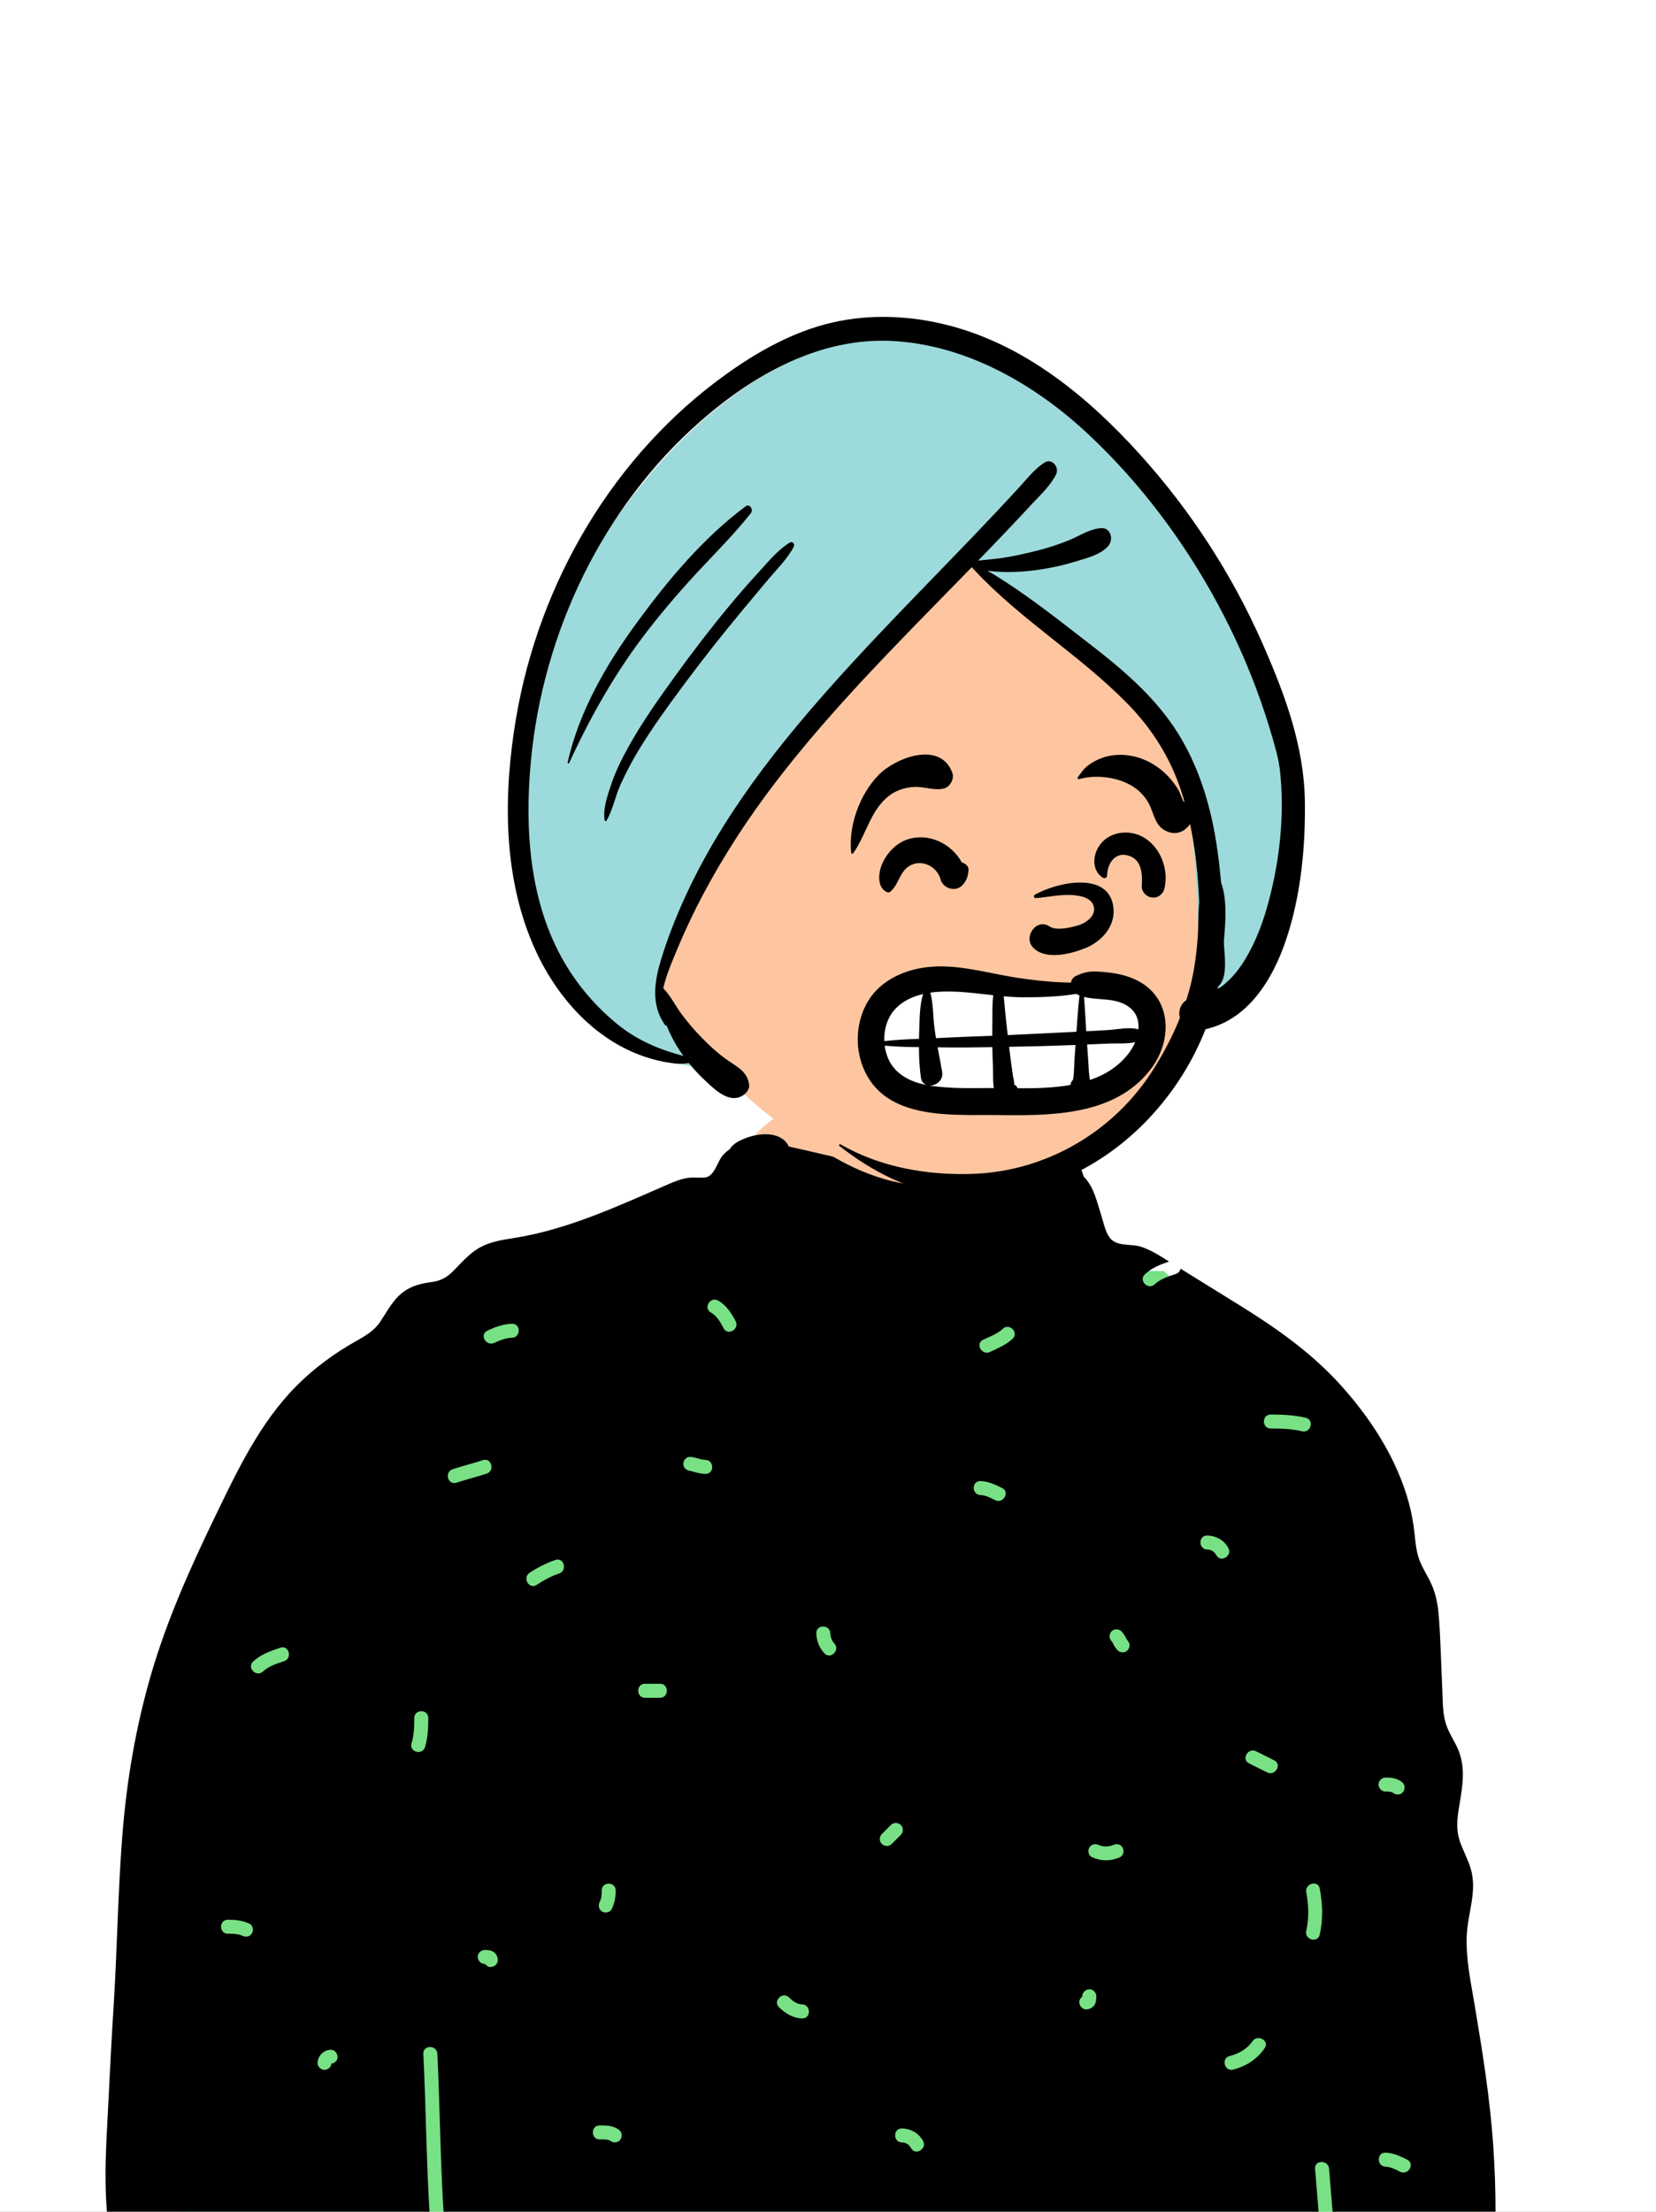 <svg width="200" height="267" viewBox="0 0 200 267" fill="none" xmlns="http://www.w3.org/2000/svg">
<rect x="0" y="0" width="200" height="267" fill="#808080" stroke="none"/>
<g clip-path="url(#clip0_2016_14107)">
<rect width="200" height="267" fill="white"/>
<path fill-rule="evenodd" clip-rule="evenodd" d="M134.008 150.111C130.095 147.262 128.154 142.597 126.694 141.803C125.62 141.219 125.64 137.188 123.487 135.761C120.597 133.846 111.39 132.423 108.04 132.156C104.824 131.901 99.232 132.438 96.215 133.615C91.184 135.58 89.178 139.326 86.962 144.153C86.962 144.153 136.696 152.069 134.008 150.111Z" fill="#FDC6A0"/>
<path fill-rule="evenodd" clip-rule="evenodd" d="M61.03 153.44H140.544L168.066 177.934L180.281 280.885L162.906 286.297L55.55 288.092L22.021 278.609L19.929 206.947L61.03 153.44Z" fill="#78E185"/>
<path fill-rule="evenodd" clip-rule="evenodd" d="M169.101 262.182C168.547 261.905 167.97 261.589 167.337 261.567C166.251 261.529 166.249 259.838 167.337 259.876C168.286 259.909 169.119 260.305 169.954 260.722C170.928 261.209 170.071 262.667 169.101 262.182M167.337 214.59C168.079 214.59 168.826 214.684 169.395 215.203C169.734 215.511 169.707 216.086 169.395 216.398C169.062 216.732 168.537 216.706 168.2 216.398C168.31 216.498 168.201 216.399 168.161 216.377C168.151 216.372 168.146 216.368 168.144 216.366C168.135 216.364 168.127 216.362 168.113 216.359C168.025 216.336 167.937 216.315 167.848 216.299C167.847 216.303 167.659 216.286 167.615 216.284C167.523 216.281 167.43 216.281 167.337 216.281C166.879 216.28 166.492 215.894 166.492 215.435C166.492 214.979 166.88 214.59 167.337 214.59M159.39 233.556C159.148 234.618 157.519 234.165 157.761 233.106C158.112 231.566 158.048 229.988 157.761 228.442C157.563 227.377 159.192 226.925 159.39 227.993C159.735 229.847 159.812 231.708 159.39 233.556M157.256 172.79C155.997 172.491 154.752 172.456 153.465 172.455C152.375 172.455 152.377 170.764 153.465 170.764C154.901 170.765 156.302 170.827 157.705 171.16C158.764 171.412 158.313 173.041 157.256 172.79M153.038 213.974C152.308 213.609 151.578 213.244 150.848 212.878C149.873 212.391 150.731 210.933 151.701 211.418L153.891 212.514C154.865 213.001 154.008 214.459 153.038 213.974M152.734 247.27C151.808 248.606 150.506 249.436 148.943 249.85C147.889 250.13 147.443 248.498 148.494 248.22C149.611 247.923 150.604 247.384 151.275 246.417C151.891 245.528 153.355 246.374 152.734 247.27M146.894 187.741C146.643 187.272 146.266 187.074 145.798 187.064C144.71 187.039 144.71 185.348 145.798 185.373C146.865 185.397 147.843 185.933 148.353 186.887C148.866 187.847 147.407 188.701 146.894 187.741M136.174 199.233C135.871 199.563 135.283 199.555 134.979 199.233C134.792 199.036 134.635 198.816 134.512 198.575C134.465 198.484 134.421 198.39 134.369 198.302C134.346 198.262 134.321 198.223 134.295 198.185C134.286 198.177 134.267 198.158 134.248 198.138C133.924 197.794 133.932 197.287 134.248 196.942C134.551 196.612 135.139 196.62 135.444 196.942C135.63 197.139 135.787 197.359 135.91 197.6C135.957 197.692 136.001 197.785 136.053 197.874C136.076 197.914 136.102 197.953 136.128 197.991C136.137 197.999 136.155 198.018 136.174 198.038C136.499 198.381 136.49 198.888 136.174 199.233M135.273 224.2C134.172 224.704 132.965 224.704 131.864 224.2C131.447 224.009 131.348 223.407 131.561 223.043C131.807 222.622 132.302 222.55 132.717 222.74C133.216 222.968 133.921 222.968 134.42 222.74C134.836 222.549 135.326 222.617 135.576 223.043C135.79 223.409 135.688 224.01 135.273 224.2M132.27 241.872C132.081 242.32 131.673 242.558 131.195 242.576C130.722 242.594 130.37 242.174 130.35 241.731C130.338 241.444 130.492 241.199 130.715 241.047C130.715 241.032 130.715 241.016 130.715 241C130.716 240.526 131.103 240.175 131.561 240.155C132.017 240.134 132.406 240.558 132.406 241C132.405 241.299 132.387 241.595 132.27 241.872M127.91 269.967C126.561 269.989 125.243 270.31 123.894 270.332C122.804 270.35 122.808 268.659 123.894 268.641C125.243 268.619 126.561 268.298 127.91 268.276C129 268.258 128.996 269.949 127.91 269.967M122.301 161.616C121.511 162.369 120.536 162.739 119.574 163.21C118.6 163.686 117.744 162.227 118.721 161.75C119.536 161.351 120.438 161.057 121.106 160.421C121.894 159.67 123.09 160.864 122.301 161.616M120.182 181.105C119.628 180.828 119.05 180.512 118.418 180.49C117.331 180.452 117.33 178.761 118.418 178.799C119.367 178.832 120.2 179.228 121.035 179.645C122.009 180.132 121.152 181.589 120.182 181.105M110.022 259.322C109.771 258.854 109.394 258.656 108.926 258.645C107.838 258.621 107.838 256.93 108.926 256.955C109.993 256.979 110.971 257.515 111.481 258.469C111.994 259.429 110.535 260.282 110.022 259.322M106.503 222.607C106.167 222.298 106.19 221.724 106.503 221.411C106.868 221.046 107.233 220.681 107.599 220.316C107.932 219.982 108.456 220.006 108.793 220.316C109.13 220.625 109.106 221.198 108.793 221.511C108.428 221.877 108.063 222.242 107.698 222.607C107.364 222.941 106.841 222.917 106.503 222.607M102.355 279.828C101.135 279.799 99.993 279.449 98.844 279.067C97.816 278.725 98.26 277.092 99.294 277.437C100.292 277.769 101.294 278.112 102.355 278.137C103.443 278.162 103.443 279.853 102.355 279.828M96.879 243.672C95.777 243.641 94.863 243.08 94.091 242.328C93.309 241.568 94.506 240.374 95.286 241.133C95.728 241.563 96.238 241.963 96.879 241.981C97.966 242.011 97.967 243.702 96.879 243.672M100.279 197.175C100.293 197.625 100.483 198.107 100.762 198.403C101.509 199.194 100.315 200.391 99.567 199.599C98.95 198.945 98.615 198.069 98.589 197.175C98.558 196.084 100.248 196.089 100.279 197.175M87.387 160.35C87.034 159.657 86.57 158.845 85.865 158.462C84.908 157.942 85.762 156.483 86.718 157.002C87.677 157.522 88.362 158.548 88.847 159.496C89.341 160.465 87.882 161.319 87.387 160.35M85.197 177.933C84.805 177.922 84.415 177.855 84.037 177.753C83.876 177.709 83.716 177.658 83.554 177.614C83.485 177.595 83.19 177.559 83.371 177.568C82.914 177.544 82.526 177.201 82.526 176.723C82.526 176.283 82.915 175.853 83.371 175.877C83.999 175.911 84.569 176.225 85.197 176.243C86.284 176.273 86.284 177.964 85.197 177.933M79.721 204.959H77.895C76.806 204.959 76.808 203.268 77.895 203.268H79.721C80.81 203.268 80.808 204.959 79.721 204.959M77.591 279.712C77.038 279.989 76.385 280.252 75.937 280.676C75.147 281.423 73.95 280.229 74.742 279.48C75.313 278.94 76.043 278.6 76.739 278.252C77.148 278.047 77.652 278.14 77.895 278.556C78.114 278.931 77.999 279.508 77.591 279.712M73.513 258.349C73.442 258.329 73.367 258.315 73.296 258.306C73.008 258.267 72.708 258.28 72.419 258.28C71.33 258.28 71.332 256.589 72.419 256.589C73.276 256.59 74.168 256.602 74.842 257.202C75.184 257.507 75.151 258.089 74.842 258.398C74.506 258.734 73.988 258.701 73.647 258.398C73.683 258.43 73.56 258.362 73.513 258.349M72.42 229.617C72.665 229.111 72.669 228.781 72.669 228.218C72.67 227.128 74.36 227.13 74.359 228.218C74.359 229.035 74.237 229.731 73.879 230.471C73.679 230.883 73.093 230.991 72.723 230.774C72.308 230.531 72.221 230.028 72.42 229.617M67.533 189.955C66.552 190.289 65.677 190.761 64.814 191.331C63.903 191.932 63.057 190.468 63.961 189.871C64.946 189.221 65.965 188.705 67.083 188.325C68.117 187.973 68.557 189.607 67.533 189.955M61.832 161.499C61.104 161.519 60.352 161.799 59.703 162.114C58.728 162.588 57.872 161.129 58.85 160.654C59.777 160.203 60.792 159.837 61.832 159.808C62.922 159.777 62.917 161.468 61.832 161.499M59.277 237.463C58.99 237.476 58.745 237.321 58.594 237.098C58.578 237.098 58.562 237.098 58.547 237.098C58.073 237.098 57.722 236.711 57.701 236.252C57.681 235.796 58.105 235.407 58.547 235.407C58.845 235.407 59.141 235.425 59.418 235.542C59.866 235.731 60.103 236.14 60.122 236.618C60.14 237.091 59.72 237.443 59.277 237.463M55.12 178.999C54.082 179.338 53.642 177.705 54.671 177.369C55.879 176.974 57.114 176.668 58.322 176.273C59.36 175.933 59.8 177.567 58.771 177.903C57.563 178.298 56.328 178.604 55.12 178.999M51.33 210.912C51.008 211.95 49.377 211.505 49.7 210.463C50.012 209.457 50.034 208.445 50.035 207.401C50.035 206.311 51.726 206.313 51.725 207.401C51.724 208.59 51.684 209.768 51.33 210.912M40.03 249.136C39.968 249.557 39.635 249.861 39.198 249.88C38.753 249.9 38.337 249.477 38.353 249.035C38.384 248.184 39.077 247.49 39.928 247.459C40.401 247.442 40.753 247.86 40.773 248.304C40.792 248.736 40.432 249.073 40.03 249.136M34.311 200.546C33.418 200.845 32.464 201.129 31.764 201.79C30.973 202.537 29.776 201.343 30.569 200.594C31.492 199.722 32.679 199.311 33.862 198.916C34.898 198.57 35.338 200.204 34.311 200.546M30.436 233.392C30.19 233.812 29.693 233.888 29.279 233.695C28.725 233.438 28.113 233.446 27.515 233.446C26.426 233.445 26.428 231.754 27.515 231.755C28.437 231.756 29.288 231.843 30.133 232.235C30.548 232.429 30.649 233.027 30.436 233.392M28.246 273.254C27.772 273.271 27.42 272.853 27.401 272.409C27.381 271.977 27.741 271.64 28.144 271.577C28.205 271.156 28.539 270.852 28.976 270.833C29.421 270.813 29.837 271.236 29.821 271.678C29.79 272.529 29.097 273.223 28.246 273.254M182.223 279.647C181.936 278.613 181.279 277.779 180.782 276.849C180.616 276.535 180.558 276.34 180.468 276.111C180.345 276.356 180.107 276.541 179.75 276.541C179.063 276.541 178.261 276.497 177.62 276.791C177.204 276.982 176.714 276.914 176.464 276.487C176.25 276.121 176.353 275.521 176.768 275.331C177.711 274.898 178.726 274.85 179.75 274.85C180.003 274.85 180.194 274.943 180.329 275.083C180.72 269.723 180.711 264.359 180.341 258.996C179.946 253.264 179.037 247.646 178.086 241.988C177.626 239.245 177.028 236.474 177.144 233.68C177.26 230.905 178.45 228.318 177.607 225.535C177.269 224.419 176.69 223.396 176.314 222.293C175.91 221.105 175.946 219.932 176.13 218.702C176.508 216.197 177.136 213.722 176.132 211.277C175.689 210.193 174.97 209.225 174.624 208.105C174.193 206.712 174.252 205.171 174.18 203.728C174.034 200.815 173.996 197.884 173.755 194.978C173.648 193.676 173.413 192.442 172.879 191.247C172.365 190.098 171.603 189.052 171.263 187.832C170.925 186.632 170.895 185.366 170.713 184.138C170.523 182.84 170.225 181.561 169.824 180.314C168.273 175.487 165.432 171.15 162.075 167.39C158.506 163.394 154.241 160.384 149.713 157.579C147.333 156.105 144.952 154.63 142.573 153.155C142.522 153.432 142.346 153.686 142.007 153.799C141.114 154.098 140.16 154.381 139.459 155.043C138.668 155.789 137.472 154.596 138.264 153.847C139.091 153.066 140.13 152.655 141.188 152.294C140.104 151.61 139.008 150.902 137.785 150.508C136.714 150.161 135.134 150.463 134.265 149.677C133.583 149.058 133.367 147.91 133.106 147.069C132.778 146.025 132.495 144.924 132.079 143.909C131.796 143.216 131.384 142.55 130.864 142.013C130.636 141.134 130.217 140.331 129.478 139.843C127.543 138.562 125.166 139.834 124.315 141.66C123.611 141.658 122.87 141.813 122.185 141.855C120.778 141.944 119.369 141.984 117.96 141.98C115.203 141.971 112.444 141.792 109.71 141.426C104.821 140.771 100.078 139.45 95.272 138.42C95.244 138.357 95.213 138.294 95.175 138.23C94.139 136.493 91.56 136.787 89.935 137.444C89.238 137.725 88.528 138.08 88.129 138.74C87.706 139.025 87.341 139.372 87.098 139.737C86.595 140.492 86.206 142.013 85.186 142.14C84.514 142.223 83.832 142.094 83.149 142.191C82.296 142.309 81.531 142.609 80.743 142.952C74.743 145.558 68.54 148.455 62.029 149.466C60.501 149.702 58.946 149.948 57.62 150.803C56.542 151.499 55.709 152.454 54.82 153.361C53.954 154.244 53.24 154.635 52.004 154.794C50.504 154.986 49.205 155.4 48.108 156.491C47.198 157.398 46.604 158.556 45.89 159.608C45.163 160.682 44.096 161.286 42.989 161.91C40.372 163.385 37.934 165.167 35.81 167.304C31.338 171.81 28.63 177.601 25.9 183.244C22.948 189.347 20.189 195.525 18.275 202.043C16.399 208.443 15.284 215.027 14.768 221.671C14.225 228.644 14.149 235.644 13.697 242.62C13.471 246.106 13.3 249.595 13.127 253.082C12.958 256.527 12.71 259.979 12.75 263.428C12.827 270.096 14.159 276.785 16.49 283.028C17.071 284.582 17.715 286.114 18.402 287.623C19.004 288.948 21.064 288.8 21.71 287.623C21.858 287.353 21.974 287.074 22.072 286.79C23.762 286.805 25.469 286.674 27.148 286.831C30.115 287.108 33.087 287.262 36.062 287.446C41.948 287.811 47.844 288.054 53.732 288.39C54.304 288.423 54.875 288.456 55.446 288.49C51.25 275.497 51.794 261.451 51.13 247.939C51.077 246.85 52.767 246.856 52.82 247.939C53.487 261.509 52.919 275.591 57.264 288.605C58.949 288.719 60.632 288.858 62.31 289.063C63.666 289.225 65.029 289.418 66.398 289.35C67.951 289.276 69.468 288.921 70.982 288.612C73.735 288.052 76.386 288.306 79.15 288.65C82.106 289.02 85.072 289.225 88.046 289.354C99.958 289.876 111.949 290.352 123.856 289.555C126.738 289.363 129.613 289.092 132.476 288.724C135.425 288.346 138.343 287.71 141.29 287.348C144.195 286.993 146.865 287.968 149.737 288.147C152.664 288.331 155.671 287.72 158.572 287.37C159.518 287.255 160.465 287.143 161.413 287.032C160.193 278.668 159.499 270.241 158.826 261.817C158.739 260.731 160.43 260.74 160.516 261.817C161.184 270.175 161.862 278.54 163.08 286.838C168.103 286.253 173.131 285.662 178.101 284.751C179.517 284.493 180.924 284.073 181.771 282.809C182.398 281.872 182.525 280.725 182.223 279.647" fill="black"/>
<path fill-rule="evenodd" clip-rule="evenodd" d="M156.386 92.054C154.457 81.508 149.7 71.473 142.394 63.622C141.551 62.69 140.794 61.219 139.507 60.984C138.216 58.346 135.755 56.481 133.787 54.351C129.492 50.059 125.384 45.261 119.844 42.551C94.151 31.957 69.427 62.163 64.18 84.879C58.969 103.147 64.661 128.348 87.244 129.088C90.439 133.324 94.848 136.256 99.377 138.875C105.561 142.845 112.308 144.456 119.462 142.247C126.588 144.114 133.975 138.124 138.257 132.87C141.641 128.801 143.961 123.835 147.057 119.623C150.712 119.531 153.871 116.429 154.36 112.792C157.774 106.503 157.619 98.967 156.386 92.054V92.054Z" fill="#FDC6A0"/>
<path fill-rule="evenodd" clip-rule="evenodd" d="M64.18 84.879C69.427 62.163 94.151 31.957 119.844 42.551C125.384 45.261 129.492 50.059 133.787 54.351C135.755 56.481 138.216 58.346 139.507 60.984C140.794 61.219 141.551 62.69 142.394 63.622C149.7 71.473 154.457 81.508 156.386 92.054C157.619 98.967 157.774 106.503 154.36 112.792C153.871 116.429 150.712 119.531 147.057 119.623C146.387 120.534 145.754 121.481 145.138 122.446L144.993 122.496L144.974 121.427C144.666 104.105 143.671 93.648 141.989 90.057C140.29 86.43 132.978 79.788 120.053 70.132L119.66 69.838L116.626 67.327L114.271 69.992C105.413 80.009 98.479 87.738 93.47 93.181C88.079 99.037 83.518 107.947 79.787 119.909L79.674 120.273L86.266 129.04C64.497 127.614 59.045 102.881 64.18 84.879Z" fill="#9DDADB"/>
<path fill-rule="evenodd" clip-rule="evenodd" d="M100.422 38.962C105.097 37.867 110 38.093 114.63 39.297C123.808 41.682 131.36 47.886 137.622 54.802C143.73 61.548 148.766 69.282 152.445 77.614L152.631 78.037C155.234 83.976 157.495 90.149 157.592 96.688C157.675 102.316 157.108 108.18 155.294 113.533C153.679 118.301 150.707 123.107 145.594 124.25C142.645 131.763 136.877 138.269 129.611 141.75C125.105 143.91 120.156 144.874 115.173 144.394C110.089 143.906 105.341 141.457 101.368 138.334C101.259 138.249 101.399 138.083 101.512 138.148C106.295 140.911 111.952 141.899 117.431 141.717C126.435 141.419 134.689 136.547 139.432 128.889C140.612 126.983 141.664 124.973 142.503 122.881C142.454 122.709 142.425 122.535 142.425 122.365C142.425 121.645 142.766 121.094 143.275 120.738C143.511 119.999 143.72 119.252 143.894 118.496C144.29 116.783 144.51 115.046 144.643 113.295C144.751 111.873 144.691 110.363 144.834 108.904C144.782 107.735 144.71 106.567 144.604 105.402C144.264 101.647 143.576 97.901 142.252 94.362C140.91 90.777 138.791 87.615 136.117 84.894C130.382 79.058 123.242 74.797 117.666 68.801L117.374 68.484L117.354 68.478C116.662 69.189 115.971 69.9 115.277 70.61L112.109 73.849C105.643 80.468 99.23 87.151 93.605 94.516C90.366 98.757 87.456 103.203 84.949 107.917C83.762 110.15 82.685 112.438 81.712 114.773L81.329 115.702C80.873 116.815 80.381 118.059 80.107 119.315C80.921 120.125 81.516 121.314 82.174 122.232C82.921 123.274 83.782 124.266 84.668 125.191C85.564 126.128 86.548 127.026 87.592 127.796L87.717 127.887C88.915 128.739 90.29 129.327 90.47 130.95C90.548 131.654 89.92 132.221 89.338 132.44C87.746 133.04 86.096 131.317 85.035 130.326C84.373 129.708 83.765 129.042 83.201 128.339C82.651 128.418 82.099 128.458 81.552 128.393C80.704 128.291 79.864 128.143 79.039 127.925C72.189 126.122 67.12 120.422 64.385 114.074C60.712 105.551 60.798 95.726 62.324 86.714C65.114 70.243 74.142 54.861 87.773 45.123C91.591 42.396 95.825 40.038 100.422 38.962ZM107.801 41.165C98.995 40.7 90.966 45.252 84.524 50.919C72.796 61.237 65.571 76.345 64.118 91.858C63.345 100.101 63.923 108.985 68.21 116.268C69.874 119.094 72.016 121.556 74.545 123.631C76.928 125.588 79.644 126.715 82.548 127.483C82.416 127.3 82.285 127.116 82.159 126.93C81.483 125.938 80.947 124.884 80.497 123.78C80.457 123.82 80.383 123.828 80.339 123.767C78.506 121.246 79.079 118.238 79.953 115.465C80.869 112.557 82.03 109.728 83.355 106.983C88.185 96.98 95.368 88.266 102.825 80.134C106.633 75.981 110.568 71.949 114.488 67.903C116.446 65.882 118.398 63.856 120.326 61.806C121.285 60.786 122.239 59.76 123.184 58.726C124.118 57.704 124.959 56.621 126.122 55.855C127.05 55.245 127.975 56.411 127.542 57.279C126.875 58.613 125.729 59.67 124.714 60.755L124.61 60.868C123.621 61.938 122.623 62.999 121.618 64.055C120.464 65.27 119.3 66.476 118.132 67.679C119.128 67.563 120.135 67.497 121.125 67.346C122.469 67.141 123.795 66.84 125.115 66.512C126.505 66.167 127.878 65.727 129.202 65.179C130.447 64.664 131.623 63.84 132.992 63.759C134.151 63.691 134.513 65.129 133.871 65.886C132.986 66.93 131.395 67.34 130.101 67.728L129.918 67.783C128.487 68.221 127.022 68.549 125.542 68.769C123.594 69.058 121.343 69.191 119.259 68.895C123.421 71.341 127.25 74.372 131.069 77.329L131.743 77.85C135.473 80.728 139.115 83.83 141.775 87.767C144.258 91.443 145.757 95.722 146.599 100.058C147.014 102.197 147.288 104.358 147.472 106.529C148.157 108.454 148.047 110.742 147.874 112.859L147.812 113.589L147.817 113.804C147.843 115.128 148.373 118.075 147.124 119.075C147.102 119.181 147.083 119.289 147.06 119.395C147.216 119.299 147.37 119.2 147.522 119.098C147.585 119.056 147.645 119.009 147.707 118.964L147.879 118.822C147.886 118.816 147.892 118.811 147.896 118.807C148.284 118.466 148.654 118.11 148.999 117.724C149.636 117.012 150.242 116.108 150.816 115.065C152.077 112.774 152.883 110.284 153.505 107.709C154.644 103.001 155.114 97.944 154.595 93.116C154.522 92.442 154.373 91.597 154.143 90.73C153.594 88.672 152.964 86.635 152.258 84.626C150.846 80.606 149.114 76.706 147.096 72.956C142.996 65.339 137.721 58.297 131.401 52.387C125.001 46.402 116.701 41.635 107.801 41.165ZM95.382 65.502C95.7 65.307 96.026 65.685 95.869 65.99C95.106 67.465 93.824 68.71 92.759 69.974C91.656 71.283 90.562 72.599 89.469 73.916C87.246 76.599 85.075 79.332 82.991 82.125L82.44 82.864C80.607 85.33 78.797 87.836 77.194 90.457C76.356 91.828 75.618 93.246 74.947 94.706C74.308 96.096 74.014 97.774 73.246 99.08C73.198 99.162 73.048 99.155 73.03 99.051C72.779 97.645 73.398 95.952 73.84 94.635C74.366 93.07 75.114 91.578 75.914 90.138C77.585 87.133 79.586 84.317 81.596 81.535C83.638 78.71 85.758 75.942 87.982 73.259C89.026 71.998 90.094 70.763 91.194 69.552L91.608 69.099C92.76 67.846 93.921 66.396 95.382 65.502ZM90.043 61.134C90.566 60.746 91.011 61.539 90.678 61.959C88.688 64.468 86.424 66.723 84.246 69.064C82.155 71.311 80.156 73.643 78.269 76.067C74.424 81.009 71.345 86.432 68.737 92.115C68.688 92.222 68.534 92.142 68.557 92.039C69.938 85.891 73.167 80.308 76.843 75.263L76.983 75.072C80.702 69.999 84.976 64.899 90.043 61.134Z" fill="black"/>
<path fill-rule="evenodd" clip-rule="evenodd" d="M108.915 119.159C111.223 117.769 119.848 118.788 126.623 119.159C132.003 119.454 135.845 118.87 137.075 119.698C139.854 121.569 138.504 130.616 133.716 131.853C128.928 133.09 111.179 134.818 108.119 131.853C105.058 128.888 104.776 121.653 108.915 119.159Z" fill="white"/>
<path fill-rule="evenodd" clip-rule="evenodd" d="M111.904 116.766C115.526 116.326 119.036 117.436 122.577 117.995C124.446 118.29 126.318 118.51 128.209 118.592C128.59 118.609 128.97 118.618 129.351 118.626C129.387 118.291 129.574 117.983 129.981 117.798C130.814 117.421 131.481 117.25 132.395 117.287C133.233 117.32 134.073 117.406 134.898 117.557C136.395 117.831 137.899 118.455 138.994 119.537C141.528 122.042 141.143 126.066 139.184 128.795C135.138 134.433 127.753 134.695 121.428 134.621L120.844 134.614C115.085 134.531 106.846 135.39 104.23 128.836C103.267 126.425 103.401 123.631 104.579 121.319C105.984 118.562 108.942 117.126 111.904 116.766ZM129.893 126.154L129.842 126.156C127.187 126.258 124.532 126.33 121.875 126.377C121.955 127.06 122.036 127.743 122.129 128.424C122.201 128.96 122.279 129.495 122.36 130.03C122.395 130.256 122.521 130.607 122.485 130.832L122.472 130.92V130.92C122.609 130.982 122.733 131.082 122.825 131.226C122.857 131.276 122.88 131.326 122.903 131.376C124.966 131.392 127.185 131.352 129.288 130.977L129.292 130.932V130.932C129.33 130.663 129.442 130.482 129.59 130.358C129.738 129.501 129.725 128.588 129.782 127.738C129.818 127.21 129.856 126.682 129.893 126.154ZM119.846 126.414C117.932 126.446 116.018 126.471 114.104 126.448L113.236 126.434V126.434C113.419 127.419 113.619 128.4 113.785 129.391C113.958 130.424 113.049 131.081 112.262 131.054C112.351 131.069 112.439 131.084 112.527 131.096C114.984 131.444 117.536 131.351 120.03 131.349C119.896 130.565 119.95 129.681 119.93 129.027L119.926 128.926C119.888 128.088 119.861 127.251 119.846 126.414ZM106.846 126.233C106.913 126.745 107.042 127.246 107.235 127.712C108.052 129.683 109.925 130.603 111.907 130.99C111.563 130.871 111.29 130.586 111.221 130.097C111.049 128.882 110.987 127.646 110.983 126.412C109.602 126.399 108.211 126.37 106.846 126.233ZM137.095 125.812C136.112 126.044 134.97 125.938 134.005 125.982C133.101 126.023 132.197 126.059 131.293 126.095C131.336 126.712 131.377 127.329 131.422 127.946C131.481 128.744 131.486 129.586 131.639 130.38C133.458 129.759 135.087 128.763 136.31 127.171C136.615 126.774 136.888 126.308 137.095 125.812ZM111.489 119.999C109.852 120.387 108.303 121.206 107.47 122.704C106.976 123.594 106.759 124.647 106.801 125.686C108.184 125.525 109.591 125.464 110.992 125.413C110.996 125.161 111.002 124.909 111.01 124.657L111.031 124.013C111.07 122.783 111.089 121.24 111.489 119.999ZM119.961 120.149L119.24 120.068C117.239 119.84 115.238 119.601 113.237 119.738C112.947 119.758 112.653 119.79 112.359 119.833C112.712 121.11 112.683 122.61 112.83 123.874C112.888 124.363 112.96 124.847 113.04 125.33L113.387 125.314V125.314C115.534 125.198 117.684 125.126 119.833 125.041C119.833 124.637 119.835 124.233 119.842 123.829L119.85 123.425C119.874 122.393 119.807 121.23 119.961 120.149ZM130.01 119.986C127.914 120.324 125.748 120.396 123.689 120.399C122.867 120.4 122.045 120.349 121.223 120.276C121.277 120.714 121.304 121.156 121.345 121.588C121.426 122.46 121.519 123.331 121.619 124.2L121.709 124.962V124.962C124.351 124.842 126.992 124.712 129.634 124.578L130.006 124.558V124.558L130.111 123.095C130.182 122.12 130.26 121.145 130.371 120.174L130.288 120.144V120.144C130.19 120.104 130.098 120.049 130.01 119.986ZM130.921 120.349C131.036 121.728 131.1 123.113 131.185 124.494L132.926 124.401C133.216 124.385 133.506 124.369 133.797 124.352C134.925 124.287 136.375 123.945 137.49 124.264C137.575 123.25 137.285 122.262 136.37 121.58C134.764 120.383 132.718 120.809 130.921 120.349ZM124.972 108.02C127.565 106.534 134.07 105.016 134.482 109.684C134.671 111.832 133.075 113.612 131.211 114.406L131.141 114.435C129.393 115.154 126.294 115.966 124.781 114.407C123.522 113.109 125.192 110.783 126.757 111.846C127.561 112.392 129.253 111.989 130.151 111.73L130.207 111.713C131.175 111.428 132.466 110.517 132.066 109.325C131.711 108.27 130.204 108.077 129.26 108.043C127.85 107.992 126.479 108.32 125.082 108.426C124.861 108.443 124.793 108.123 124.972 108.02ZM135.712 100.514C139.231 100.349 141.42 104.193 140.611 107.342C140.471 107.886 139.863 108.419 139.277 108.358L139.129 108.344C139.054 108.337 138.978 108.328 138.909 108.309C138.352 108.154 137.853 107.575 137.893 106.974L137.904 106.799C137.986 105.311 137.825 103.597 136.058 103.237C134.559 102.931 133.722 104.375 133.704 105.703C133.701 105.939 133.436 106.104 133.227 105.977C132.144 105.317 131.956 104.005 132.37 102.875C132.895 101.443 134.207 100.585 135.712 100.514ZM109.599 101.339C112.159 100.484 114.922 101.849 116.162 104.114C116.597 104.24 117.031 104.576 116.971 105.089C116.884 105.828 116.752 106.294 116.24 106.854C115.439 107.731 113.939 107.283 113.606 106.204L113.592 106.155C113.214 104.76 111.679 103.84 110.281 104.328C108.648 104.898 108.695 106.624 107.55 107.629C107.415 107.747 107.254 107.766 107.093 107.688C105.876 107.1 106.094 105.329 106.528 104.316C107.097 102.987 108.203 101.804 109.599 101.339ZM106.111 93.559C108.186 91.441 113.597 89.391 115.017 93.303C115.287 94.048 114.711 95.052 113.936 95.207C112.666 95.46 111.54 94.908 110.279 95.007C109.257 95.088 108.192 95.429 107.376 96.062C105.115 97.814 104.618 100.779 103.042 103.009C102.966 103.118 102.817 103.072 102.803 102.944C102.444 99.697 103.838 95.879 106.111 93.559ZM133.173 91.474C134.55 90.988 136.11 91.029 137.494 91.461C138.888 91.896 140.169 92.722 141.155 93.801C141.602 94.291 142.016 94.832 142.348 95.407C142.525 95.712 142.71 96.342 142.911 96.717C143.996 97.344 144.459 98.771 143.488 99.787L143.444 99.832L143.314 99.96C142.792 100.477 142.005 100.702 141.292 100.495C139.698 100.033 139.504 98.777 138.952 97.443C138.587 96.562 137.963 95.783 137.205 95.21C135.415 93.858 132.48 93.427 130.325 94.064C130.21 94.098 130.075 93.952 130.157 93.846C130.566 93.317 130.801 92.882 131.348 92.456C131.903 92.022 132.508 91.709 133.173 91.474Z" fill="black"/>
</g>
<defs>
<clipPath id="clip0_2016_14107">
<rect width="200" height="267" fill="white"/>
</clipPath>
</defs>
</svg>

